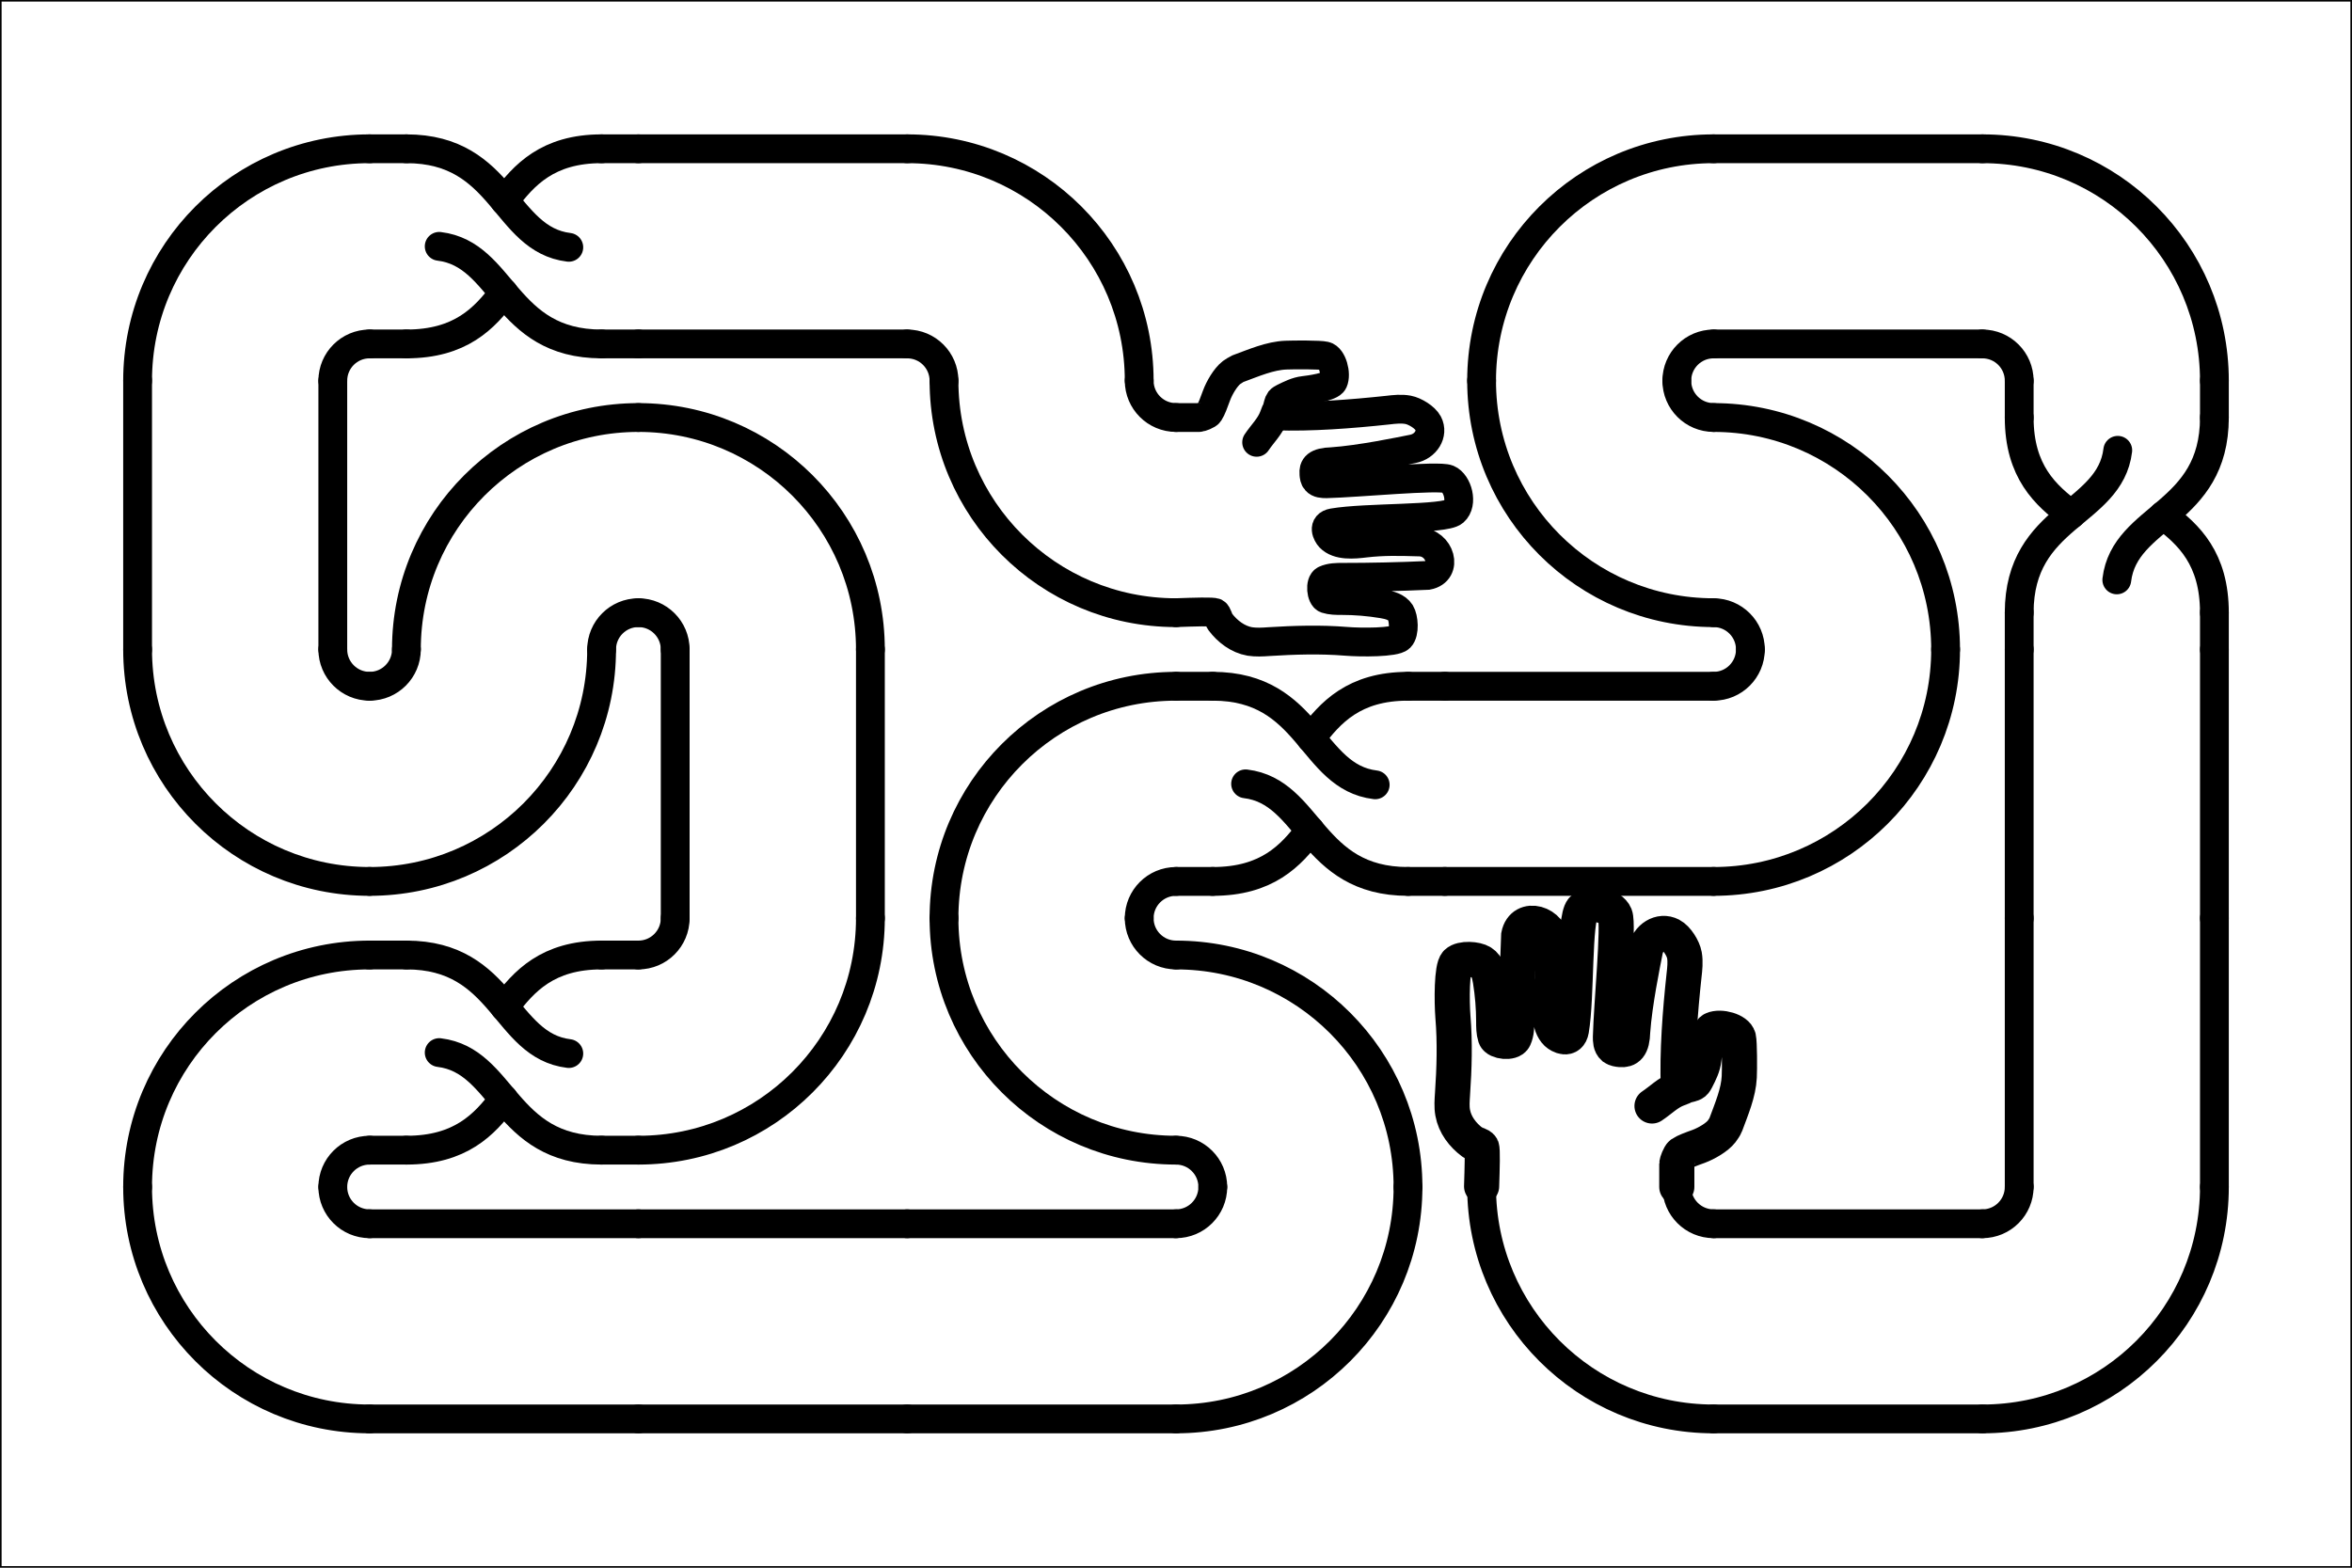 <?xml version="1.0" encoding="utf-8"?>
<!-- Generator: Adobe Illustrator 24.1.2, SVG Export Plug-In . SVG Version: 6.00 Build 0)  -->
<svg version="1.1" id="Layer_1" xmlns="http://www.w3.org/2000/svg" xmlns:xlink="http://www.w3.org/1999/xlink" x="0px" y="0px"
	 width="2940px" height="1960px" viewBox="0 0 2940 1960" style="enable-background:new 0 0 2940 1960;" xml:space="preserve">
<rect x="0" y="0" width="2940" height="1960" fill="#808080" stroke="none"/>
<style type="text/css">
	.st0{fill:#FFFFFF;}
	.st1{fill:none;stroke:#000000;stroke-width:2;stroke-linecap:round;stroke-miterlimit:20;}
	.st2{fill:none;stroke:#000000;stroke-width:18.005;stroke-linecap:round;stroke-miterlimit:24.4;}
	.st3{fill:none;stroke:#000000;stroke-width:18.005;stroke-linecap:round;stroke-miterlimit:20;}
</style>
<g>
	<g transform="scale(2,2)">
		<rect class="st0" width="1470" height="980"/>
	</g>
	<g transform="scale(2,2)">
		<rect class="st1" width="1470" height="980"/>
		<path class="st2" d="M735,261c9.6,0,4.8,0,14.4,0c1.1,0,5.5-1.6,6.3-2.9c1.6-2.4,3-6.5,4.6-10.8c1.8-4.9,5.6-11.4,9.4-14.4
			c0.7-0.5,3.2-2.1,3.9-2.4c10.3-3.8,20.1-8.1,30.1-8.5c4.9-0.2,21.3-0.3,24.5,0.5c4.5,1,7.3,11.3,5.1,16.1
			c-1.5,3.3-14.8,5.1-18.4,5.5c-4.5,0.5-8.6,2.6-12.7,4.6c-0.8,0.4-1.7,0.9-2.3,1.6c-0.5,0.7-0.8,1.5-1,2.3
			c-1.5,6.1-0.7,1.8-2.8,7.8c-2.2,6.1-7.1,10.7-10.7,16.1"/>
		<path class="st2" d="M796.9,260c22.6,0.8,47.8-1.2,70.3-3.6c4.3-0.5,8.6-1,12.9-0.2c4.2,0.8,10.5,4.6,12.5,8.4
			c3.4,6.6-1.5,14.4-9.5,16c-8,1.6-33,6.8-50.6,8c-9.8,0.3-11.7,3.1-11.3,7.7c0.1,1.5,0.3,3.1,1.3,4.2c1.5,1.8,4.2,1.9,6.5,1.9
			c19.9-0.5,70-5.4,76-2.9s9.6,15.3,3.7,20.4c-5.9,5.1-54.6,3.3-75.6,6.9c-6.9,1.2-3.7,7.3-1.9,9.2c5.1,5.3,14.8,4.4,22.1,3.5
			c11.2-1.3,21-1.1,33.9-0.7c12.9,0.3,18.3,18.4,5.1,20.9c-17.3,0.8-35.8,1.2-53,1.2c-3.8,0-7.7,0-11.2,1.6
			c-3.4,1.6-2.4,10.9,0.7,11.9c3.1,1,6.4,1,9.6,1c8.6,0,17.2,0.7,25.6,2.1c4.3,0.7,9,1.9,11.3,5.5c2,3.2,2.8,12.5-0.3,15.6
			s-24.2,3.1-33.8,2.3c-16-1.3-32.2-0.8-48.2,0.2c-4,0.3-8,0.5-11.9-0.1c-7.4-1.3-13.9-6.2-18.5-12.3c-0.9-1.2-1.7-5-3-5.7
			c-1.4-0.8-13.2-0.4-24.5,0"/>
	</g>
	<g transform="matrix(2,0,0,2,126,140) translate(504,168)">
		<path class="st3" d="M168,145C87.9,145,23,80.1,23,0"/>
		<path class="st3" d="M168,23c-12.7,0-23-10.3-23-23"/>
	</g>
	<g transform="matrix(2,0,0,2,126,140) translate(504,0)">
		<path class="st3" d="M0,23c80.1,0,145,64.9,145,145"/>
		<path class="st3" d="M0,145c12.7,0,23,10.3,23,23"/>
	</g>
	<g transform="matrix(2,0,0,2,126,140) translate(336,0)">
		<line class="st3" x1="0" y1="23" x2="168" y2="23"/>
		<line class="st3" x1="0" y1="145" x2="168" y2="145"/>
	</g>
	<g transform="matrix(2,0,0,2,126,140) translate(168,0)">
		<line class="st3" x1="0" y1="23" x2="23" y2="23"/>
		<line class="st3" x1="0" y1="145" x2="23" y2="145"/>
		<line class="st3" x1="145" y1="23" x2="168" y2="23"/>
		<line class="st3" x1="145" y1="145" x2="168" y2="145"/>
		<path class="st2" d="M43.5,84C84,88.9,84,145,145,145"/>
		<path class="st2" d="M83.8,113c-12,16-27,32-60.8,32"/>
		<path class="st2" d="M124.5,84.6C84,79.7,84,23,23,23"/>
		<path class="st2" d="M84.4,55.5c12-16,26.8-32.5,60.6-32.5"/>
	</g>
	<g transform="matrix(2,0,0,2,126,140)">
		<path class="st3" d="M23,168C23,87.9,87.9,23,168,23"/>
		<path class="st3" d="M145,168c0-12.7,10.3-23,23-23"/>
	</g>
	<g transform="matrix(2,0,0,2,126,140) translate(0,168)">
		<line class="st3" x1="23" y1="0" x2="23" y2="168"/>
		<line class="st3" x1="145" y1="0" x2="145" y2="168"/>
	</g>
	<g transform="matrix(2,0,0,2,126,140) translate(0,336)">
		<path class="st3" d="M168,145C87.9,145,23,80.1,23,0"/>
		<path class="st3" d="M168,23c-12.7,0-23-10.3-23-23"/>
	</g>
	<g transform="matrix(2,0,0,2,126,140) translate(168,336)">
		<path class="st3" d="M145,0c0,80.1-64.9,145-145,145"/>
		<path class="st3" d="M23,0c0,12.7-10.3,23-23,23"/>
	</g>
	<g transform="matrix(2,0,0,2,126,140) translate(168,168)">
		<path class="st3" d="M23,168C23,87.9,87.9,23,168,23"/>
		<path class="st3" d="M145,168c0-12.7,10.3-23,23-23"/>
	</g>
	<g transform="matrix(2,0,0,2,126,140) translate(336,168)">
		<path class="st3" d="M0,23c80.1,0,145,64.9,145,145"/>
		<path class="st3" d="M0,145c12.7,0,23,10.3,23,23"/>
	</g>
	<g transform="matrix(2,0,0,2,126,140) translate(336,336)">
		<line class="st3" x1="23" y1="0" x2="23" y2="168"/>
		<line class="st3" x1="145" y1="0" x2="145" y2="168"/>
	</g>
	<g transform="matrix(2,0,0,2,126,140) translate(336,504)">
		<path class="st3" d="M145,0c0,80.1-64.9,145-145,145"/>
		<path class="st3" d="M23,0c0,12.7-10.3,23-23,23"/>
	</g>
	<g transform="matrix(2,0,0,2,126,140) translate(168,504)">
		<line class="st3" x1="0" y1="23" x2="23" y2="23"/>
		<line class="st3" x1="0" y1="145" x2="23" y2="145"/>
		<line class="st3" x1="145" y1="23" x2="168" y2="23"/>
		<line class="st3" x1="145" y1="145" x2="168" y2="145"/>
		<path class="st2" d="M43.5,84C84,88.9,84,145,145,145"/>
		<path class="st2" d="M83.8,113c-12,16-27,32-60.8,32"/>
		<path class="st2" d="M124.5,84.6C84,79.7,84,23,23,23"/>
		<path class="st2" d="M84.4,55.5c12-16,26.8-32.5,60.6-32.5"/>
	</g>
	<g transform="matrix(2,0,0,2,126,140) translate(0,504)">
		<path class="st3" d="M23,168C23,87.9,87.9,23,168,23"/>
		<path class="st3" d="M145,168c0-12.7,10.3-23,23-23"/>
	</g>
	<g transform="matrix(2,0,0,2,126,140) translate(0,672)">
		<path class="st3" d="M168,145C87.9,145,23,80.1,23,0"/>
		<path class="st3" d="M168,23c-12.7,0-23-10.3-23-23"/>
	</g>
	<g transform="matrix(2,0,0,2,126,140) translate(168,672)">
		<line class="st3" x1="0" y1="23" x2="168" y2="23"/>
		<line class="st3" x1="0" y1="145" x2="168" y2="145"/>
	</g>
	<g transform="matrix(2,0,0,2,126,140) translate(336,672)">
		<line class="st3" x1="0" y1="23" x2="168" y2="23"/>
		<line class="st3" x1="0" y1="145" x2="168" y2="145"/>
	</g>
	<g transform="matrix(2,0,0,2,126,140) translate(504,672)">
		<line class="st3" x1="0" y1="23" x2="168" y2="23"/>
		<line class="st3" x1="0" y1="145" x2="168" y2="145"/>
	</g>
	<g transform="matrix(2,0,0,2,126,140) translate(672,672)">
		<path class="st3" d="M145,0c0,80.1-64.9,145-145,145"/>
		<path class="st3" d="M23,0c0,12.7-10.3,23-23,23"/>
	</g>
	<g transform="matrix(2,0,0,2,126,140) translate(672,504)">
		<path class="st3" d="M0,23c80.1,0,145,64.9,145,145"/>
		<path class="st3" d="M0,145c12.7,0,23,10.3,23,23"/>
	</g>
	<g transform="matrix(2,0,0,2,126,140) translate(504,504)">
		<path class="st3" d="M168,145C87.9,145,23,80.1,23,0"/>
		<path class="st3" d="M168,23c-12.7,0-23-10.3-23-23"/>
	</g>
	<g transform="matrix(2,0,0,2,126,140) translate(504,336)">
		<path class="st3" d="M23,168C23,87.9,87.9,23,168,23"/>
		<path class="st3" d="M145,168c0-12.7,10.3-23,23-23"/>
	</g>
	<g transform="matrix(2,0,0,2,126,140) translate(672,336)">
		<line class="st3" x1="0" y1="23" x2="23" y2="23"/>
		<line class="st3" x1="0" y1="145" x2="23" y2="145"/>
		<line class="st3" x1="145" y1="23" x2="168" y2="23"/>
		<line class="st3" x1="145" y1="145" x2="168" y2="145"/>
		<path class="st2" d="M43.5,84C84,88.9,84,145,145,145"/>
		<path class="st2" d="M83.8,113c-12,16-27,32-60.8,32"/>
		<path class="st2" d="M124.5,84.6C84,79.7,84,23,23,23"/>
		<path class="st2" d="M84.4,55.5c12-16,26.8-32.5,60.6-32.5"/>
	</g>
	<g transform="matrix(2,0,0,2,126,140) translate(840,336)">
		<line class="st3" x1="0" y1="23" x2="168" y2="23"/>
		<line class="st3" x1="0" y1="145" x2="168" y2="145"/>
	</g>
	<g transform="matrix(2,0,0,2,126,140) translate(1008,336)">
		<path class="st3" d="M145,0c0,80.1-64.9,145-145,145"/>
		<path class="st3" d="M23,0c0,12.7-10.3,23-23,23"/>
	</g>
	<g transform="matrix(2,0,0,2,126,140) translate(1008,168)">
		<path class="st3" d="M0,23c80.1,0,145,64.9,145,145"/>
		<path class="st3" d="M0,145c12.7,0,23,10.3,23,23"/>
	</g>
	<g transform="matrix(2,0,0,2,126,140) translate(840,168)">
		<path class="st3" d="M168,145C87.9,145,23,80.1,23,0"/>
		<path class="st3" d="M168,23c-12.7,0-23-10.3-23-23"/>
	</g>
	<g transform="matrix(2,0,0,2,126,140) translate(840,0)">
		<path class="st3" d="M23,168C23,87.9,87.9,23,168,23"/>
		<path class="st3" d="M145,168c0-12.7,10.3-23,23-23"/>
	</g>
	<g transform="matrix(2,0,0,2,126,140) translate(1008,0)">
		<line class="st3" x1="0" y1="23" x2="168" y2="23"/>
		<line class="st3" x1="0" y1="145" x2="168" y2="145"/>
	</g>
	<g transform="matrix(2,0,0,2,126,140) translate(1176,0)">
		<path class="st3" d="M0,23c80.1,0,145,64.9,145,145"/>
		<path class="st3" d="M0,145c12.7,0,23,10.3,23,23"/>
	</g>
	<g transform="matrix(2,0,0,2,126,140) translate(1176,168)">
		<line class="st3" x1="23" y1="0" x2="23" y2="23"/>
		<line class="st3" x1="145" y1="0" x2="145" y2="23"/>
		<line class="st3" x1="23" y1="145" x2="23" y2="168"/>
		<line class="st3" x1="145" y1="145" x2="145" y2="168"/>
		<path class="st2" d="M84,124.5C88.9,84,145,84,145,23"/>
		<path class="st2" d="M113,84.2c16,12,32,27,32,60.8"/>
		<path class="st2" d="M84.6,43.5C79.7,84,23,84,23,145"/>
		<path class="st2" d="M55.5,83.6C39.5,71.7,23,56.8,23,23"/>
	</g>
	<g transform="matrix(2,0,0,2,126,140) translate(1176,336)">
		<line class="st3" x1="23" y1="0" x2="23" y2="168"/>
		<line class="st3" x1="145" y1="0" x2="145" y2="168"/>
	</g>
	<g transform="matrix(2,0,0,2,126,140) translate(1176,504)">
		<line class="st3" x1="23" y1="0" x2="23" y2="168"/>
		<line class="st3" x1="145" y1="0" x2="145" y2="168"/>
	</g>
	<g transform="matrix(2,0,0,2,126,140) translate(1176,672)">
		<path class="st3" d="M145,0c0,80.1-64.9,145-145,145"/>
		<path class="st3" d="M23,0c0,12.7-10.3,23-23,23"/>
	</g>
	<g transform="matrix(2,0,0,2,126,140) translate(1008,672)">
		<line class="st3" x1="0" y1="23" x2="168" y2="23"/>
		<line class="st3" x1="0" y1="145" x2="168" y2="145"/>
	</g>
	<g transform="matrix(2,0,0,2,126,140) translate(840,672)">
		<path class="st3" d="M168,145C87.9,145,23,80.1,23,0"/>
		<path class="st3" d="M168,23c-12.7,0-23-10.3-23-23"/>
	</g>
	<g transform="matrix(2,0,0,2,126,140) translate(924,611) scale(-1.22,1.22) translate(-50,-50)">
		<path class="st2" d="M0,100c0-7.8,0-3.9,0-11.8c0-0.9-1.4-4.5-2.3-5.2c-1.9-1.3-5.3-2.5-8.9-3.8c-4-1.5-9.4-4.6-11.8-7.7
			c-0.4-0.5-1.8-2.6-2-3.2c-3.1-8.4-6.6-16.5-7-24.7c-0.2-4-0.2-17.5,0.4-20.1c0.9-3.7,9.2-6,13.2-4.2c2.7,1.2,4.2,12.2,4.5,15.1
			c0.4,3.7,2.1,7.1,3.8,10.4c0.4,0.7,0.7,1.4,1.3,1.9c0.5,0.4,1.2,0.6,1.9,0.8c5,1.2,1.5,0.6,6.4,2.3c5,1.8,8.8,5.8,13.2,8.7"/>
		<path class="st2" d="M-0.8,49.3c0.7-18.5-0.9-39.1-2.9-57.6c-0.4-3.5-0.8-7.1-0.2-10.5s3.8-8.6,6.9-10.2
			c5.4-2.8,11.8,1.2,13.1,7.8s5.5,27,6.5,41.5c0.2,8.1,2.6,9.6,6.3,9.3c1.2-0.1,2.5-0.3,3.5-1C34,27.2,34,25,34,23.1
			c-0.4-16.3-4.4-57.4-2.4-62.3s12.5-7.9,16.8-3S51.1,2.5,54,19.6c1,5.7,6,3,7.5,1.6c4.3-4.2,3.6-12.1,2.9-18.1
			c-1.1-9.2-0.9-17.2-0.6-27.8c0.3-10.6,15.1-15,17.2-4.2c0.6,14.2,0.9,29.3,1,43.5c0,3.1,0,6.3,1.3,9.1s8.9,1.9,9.7-0.6
			c0.8-2.5,0.8-5.2,0.8-7.9c0-7,0.6-14.1,1.7-21c0.6-3.5,1.5-7.4,4.5-9.3c2.6-1.7,10.2-2.3,12.8,0.2c2.6,2.5,2.5,19.8,1.9,27.7
			c-1.1,13.1-0.7,26.4,0.2,39.5c0.2,3.2,0.5,6.5-0.1,9.7c-1.1,6.1-5.1,11.4-10.1,15.1c-1,0.7-4.1,1.4-4.7,2.5
			c-0.6,1.2-0.3,10.8,0,20.1"/>
	</g>
</g>
</svg>
